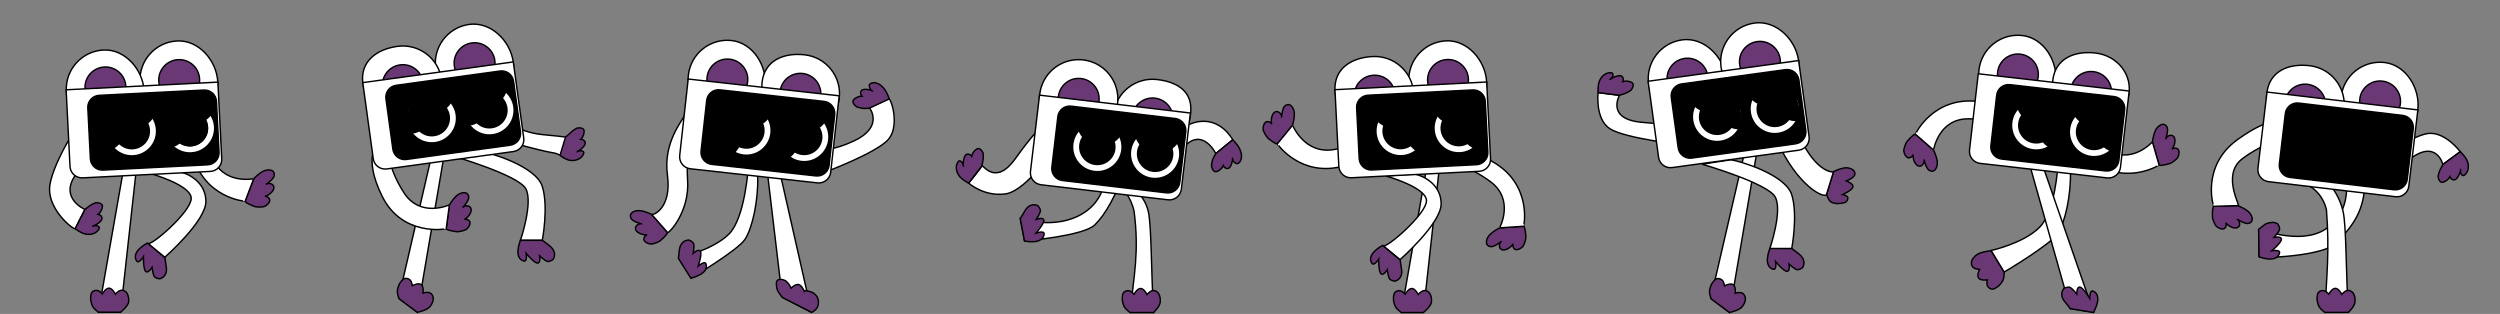 <svg width="5200" height="653" viewBox="0 0 5200 653" fill="none" xmlns="http://www.w3.org/2000/svg">
<rect x="0" y="0" width="5200" height="653" fill="#808080" stroke="none"/>
<path d="M4917.48 400L4882.98 396C4876.88 385.448 4890.16 442.546 4836.48 477C4782.8 511.454 4696.51 474.228 4697.98 477.5C4697.98 477.5 4698.99 528.634 4698.98 533.5C4698.97 538.366 4832.91 533.508 4859.48 505.5C4886.04 477.492 4911.48 449.5 4917.48 400Z" fill="white" stroke="black" stroke-width="3"/>
<path d="M4697.98 477.5L4698.84 534.21C4698.84 534.21 4709.28 538.148 4719.31 538.759C4729.53 539.381 4739.36 536.03 4741.51 526.038C4743.14 518.52 4725.52 521.534 4725.52 521.534C4725.52 521.534 4745.06 504.93 4745.37 497.839C4745.7 490.672 4730.36 493.489 4730.36 493.489C4730.36 493.489 4741 481.562 4741.59 476.538C4742.08 472.291 4737.68 465.827 4737.68 465.827C4737.68 465.827 4732.3 461.485 4724.49 462.77C4717.21 463.97 4712.74 464.626 4707.48 469.5C4703.3 473.366 4697.59 476.942 4697.98 477.5Z" fill="#693875" stroke="black" stroke-width="3"/>
<path d="M4850.48 390L4801.98 387C4804.3 386.439 4830.09 400.308 4838.98 436C4845.64 522.225 4839.57 571.423 4835.62 649.714L4884.62 649.714C4879.37 566.869 4880.51 469.887 4873.62 439.714C4866.72 409.542 4850.48 390 4850.48 390Z" fill="white" stroke="black" stroke-width="3"/>
<path d="M4835.62 649.714L4884.62 649.714C4884.62 649.714 4898.14 637.166 4898.57 627.133C4899.01 616.904 4896.07 606.099 4886.02 604.116C4878.47 602.624 4870.93 612.242 4870.93 612.242C4870.93 612.242 4864.83 599.912 4857.73 599.717C4850.54 599.519 4843.82 611.763 4843.82 611.763C4843.82 611.763 4838.09 605.035 4833.05 604.537C4828.79 604.117 4825.69 604.929 4822.62 607.912C4818.81 611.608 4819.42 623.154 4819.42 623.154C4819.42 623.154 4820.44 632.77 4824.24 638.777C4827.37 643.727 4835.62 649.714 4835.62 649.714Z" fill="#693875" stroke="black" stroke-width="3"/>
<path d="M5006.75 335.306C4932.09 396.943 4902.5 392 4902.5 392L4915 347C4915 347 5011.1 285.021 5047.65 278.08C5084.2 271.139 5117.35 315.503 5117.35 315.503L5081.16 342.127C5081.16 342.127 5067.55 285.115 5006.75 335.306Z" fill="white" stroke="black" stroke-width="3"/>
<path d="M5081.35 342.122L5117.36 315.519C5117.36 315.519 5127.82 324.968 5131.65 334.233C5136.18 345.2 5134.53 357.172 5126.68 363.754C5118.93 370.259 5115.9 353.085 5118.35 352.17C5119.02 353.745 5112.63 372.659 5105.72 374.021C5098.67 375.408 5095.82 367.53 5095.82 367.53C5095.82 367.53 5092.58 374.881 5082.6 378.674C5072.61 382.467 5071.22 366.39 5071.22 366.39C5071.22 366.39 5073.17 356.983 5076.24 351.41C5079.06 346.28 5081.35 342.122 5081.35 342.122Z" fill="#693875" stroke="black" stroke-width="3"/>
<path fill-rule="evenodd" clip-rule="evenodd" d="M4654.08 456.31C4654.08 456.31 4654.69 456.718 4655.74 457.357C4655.06 456.468 4654.43 456.037 4654.08 456.31Z" fill="#693875"/>
<path d="M4654.47 427.662L4604.49 429.187C4600.97 431.4 4601.91 450.915 4601.98 452.703C4602.06 454.491 4606.39 468.609 4611.4 471.979C4615.18 474.529 4620.1 476.931 4624.49 476.204C4630.36 475.231 4631.7 467.148 4629.71 463.116C4632.21 468.069 4646.2 477.597 4654.43 473.176C4661.17 469.554 4658.15 460.536 4655.74 457.359L4655.74 457.357C4654.69 456.718 4654.08 456.31 4654.08 456.31C4654.43 456.037 4655.06 456.468 4655.74 457.357L4655.74 457.359C4659.98 459.961 4671.33 466.382 4677.26 464.636C4690.38 460.771 4683.99 445.787 4675.21 438.919C4667.31 432.73 4654.47 427.662 4654.47 427.662Z" fill="#693875"/>
<path d="M4655.74 457.359L4655.74 457.357M4655.74 457.359C4658.15 460.536 4661.17 469.554 4654.43 473.176C4646.2 477.597 4632.21 468.069 4629.71 463.116C4631.7 467.148 4630.36 475.231 4624.49 476.204C4620.1 476.931 4615.18 474.529 4611.4 471.979C4606.39 468.609 4602.06 454.491 4601.98 452.703C4601.91 450.915 4600.97 431.4 4604.49 429.187L4654.47 427.662C4654.47 427.662 4667.31 432.73 4675.21 438.919C4683.99 445.787 4690.38 460.771 4677.26 464.636C4671.33 466.382 4659.98 459.961 4655.74 457.359ZM4655.74 457.357C4655.06 456.468 4654.43 456.037 4654.08 456.31C4654.08 456.31 4654.69 456.718 4655.74 457.357Z" stroke="black" stroke-width="3"/>
<path d="M4654.06 290.339C4730.38 235.175 4750.18 256.717 4755.39 258.775C4755.39 258.775 4767.58 263.652 4767.71 273.186C4767.85 282.72 4710.09 295.023 4663.9 330.272C4617.71 365.522 4665.99 437.688 4654.44 427.652L4604.47 429.188C4603.98 429.697 4577.55 345.643 4654.06 290.339Z" fill="white" stroke="black" stroke-width="3"/>
<path d="M4869.53 201.268C4864.23 245.898 4896.18 286.373 4940.88 291.672C4985.57 296.97 5023.75 273.324 5029.04 228.694C5034.33 184.064 5004.74 135.351 4960.04 130.052C4915.34 124.754 4874.82 156.638 4869.53 201.268Z" fill="white" stroke="black" stroke-width="3"/>
<path d="M4908.36 205.872C4905.6 229.145 4922.26 250.252 4945.57 253.015C4968.88 255.778 4990.01 239.151 4992.77 215.878C4995.53 192.605 4978.87 171.498 4955.56 168.735C4932.25 165.972 4911.12 182.599 4908.36 205.872Z" fill="#693875" stroke="black" stroke-width="3"/>
<path d="M4715.13 193.109C4709.84 237.739 4740.28 292.971 4784.98 298.269C4829.68 303.568 4870.2 271.683 4875.49 227.053C4880.79 182.423 4848.84 141.948 4804.14 136.65C4759.45 131.351 4720.43 148.479 4715.13 193.109Z" fill="white" stroke="black" stroke-width="3"/>
<path d="M4752.47 212.469C4749.71 235.743 4766.36 256.849 4789.67 259.612C4812.98 262.375 4834.11 245.748 4836.87 222.475C4839.63 199.202 4822.98 178.095 4799.67 175.332C4776.36 172.569 4755.23 189.196 4752.47 212.469Z" fill="#693875" stroke="black" stroke-width="3"/>
<path d="M5029.15 228.664L4715.35 191.463L4696.54 350.108C4694.92 363.798 4704.72 376.214 4718.43 377.839L4982.58 409.153C4996.29 410.779 5008.72 400.998 5010.34 387.308L5029.15 228.664Z" fill="white" stroke="black" stroke-width="3"/>
<path d="M5019.59 267.749C5021.22 254.059 5011.42 241.643 4997.71 240.018L4781.22 214.354C4767.51 212.729 4755.08 222.509 4753.46 236.199L4741 341.301C4739.37 354.991 4749.17 367.407 4762.88 369.033L4979.37 394.696C4993.08 396.322 5005.51 386.541 5007.13 372.851L5019.59 267.749Z" fill="black" stroke="black" stroke-width="3"/>
<rect width="99.999" height="99.847" transform="matrix(-0.993 -0.118 -0.118 0.993 5001.37 268.605)" stroke="black" stroke-width="3"/>
<rect width="99.999" height="99.847" transform="matrix(-0.993 -0.118 -0.118 0.993 4870.28 253.065)" stroke="black" stroke-width="3"/>
<path d="M4168.64 565.74L4141.56 521.5C4141.56 521.5 4120.8 523.569 4112.55 529.3C4104.14 535.142 4097.33 544.027 4101.83 553.222C4105.21 560.139 4117.43 560.315 4117.43 560.315C4117.43 560.315 4111.31 572.635 4115.46 578.408C4119.65 584.244 4133.46 582.184 4133.46 582.184C4133.46 582.184 4131.58 590.819 4134.23 595.132C4136.48 598.779 4139 600.754 4143.24 601.393C4148.48 602.185 4157.3 594.707 4157.3 594.707C4157.3 594.707 4164.34 588.078 4166.82 581.418C4168.86 575.928 4168.64 565.74 4168.64 565.74Z" fill="#693875" stroke="black" stroke-width="3"/>
<path d="M4306.52 354.821L4280.3 344.499C4280.3 344.499 4275.4 439.616 4242.06 472.999C4208.72 506.383 4141.56 520.999 4141.56 520.999L4168.74 565.842C4168.74 565.842 4265.27 508.769 4280.3 485.609C4295.33 462.449 4308.13 405.669 4306.52 354.821Z" fill="white" stroke="black" stroke-width="3"/>
<path d="M4246.69 338.057L4222.55 345.616L4306.14 641.732L4354.56 649.348L4246.69 338.057Z" fill="white" stroke="black" stroke-width="3"/>
<path d="M4306.06 642L4354.56 650C4354.56 650 4360.32 639.27 4362.55 629.479C4364.81 619.496 4363.1 609.249 4353.59 605.504C4346.43 602.686 4346.55 620.562 4346.55 620.562C4346.55 620.562 4333.33 598.589 4326.39 597.127C4319.37 595.65 4319.66 611.235 4319.66 611.235C4319.66 611.235 4309.62 598.802 4304.76 597.412C4300.64 596.237 4293.55 599.533 4293.55 599.533C4293.55 599.533 4288.4 604.143 4288.4 612.05C4288.4 619.429 4291.65 623.992 4296.38 629.392C4300.23 633.795 4306.06 642 4306.06 642Z" fill="#693875" stroke="black" stroke-width="3"/>
<path fill-rule="evenodd" clip-rule="evenodd" d="M4002.02 332.811C4002.02 332.811 4002.2 333.528 4002.52 334.707C4002.63 333.595 4002.47 332.851 4002.02 332.811Z" fill="#693875"/>
<path d="M4021.8 312.083L3984.13 279.197C3980.05 278.423 3967.46 293.364 3966.3 294.727C3965.14 296.09 3958.7 309.382 3960.08 315.257C3961.12 319.702 3963.09 324.806 3966.8 327.261C3971.76 330.541 3978.25 325.533 3979.53 321.223C3978 326.553 3981.77 343.056 3990.81 345.414C3998.21 347.346 4002.13 338.68 4002.52 334.708L4002.52 334.707C4002.2 333.528 4002.02 332.811 4002.02 332.811C4002.47 332.851 4002.63 333.595 4002.52 334.707L4002.52 334.708C4003.87 339.504 4007.81 351.931 4013.35 354.685C4025.6 360.781 4031.1 345.447 4029.35 334.446C4027.76 324.533 4021.8 312.083 4021.8 312.083Z" fill="#693875"/>
<path d="M4002.52 334.708L4002.52 334.707M4002.52 334.708C4002.13 338.68 3998.21 347.346 3990.81 345.414C3981.77 343.056 3978 326.553 3979.53 321.223C3978.25 325.533 3971.76 330.541 3966.8 327.261C3963.09 324.806 3961.12 319.702 3960.08 315.257C3958.7 309.382 3965.14 296.09 3966.3 294.727C3967.46 293.364 3980.05 278.423 3984.13 279.197L4021.8 312.083C4021.8 312.083 4027.76 324.533 4029.35 334.446C4031.1 345.447 4025.6 360.781 4013.35 354.685C4007.81 351.931 4003.87 339.504 4002.52 334.708ZM4002.52 334.707C4002.63 333.595 4002.47 332.851 4002.02 332.811C4002.02 332.811 4002.2 333.528 4002.52 334.707Z" stroke="black" stroke-width="3"/>
<path d="M4114.93 211.158C4208.39 222.651 4208.24 251.909 4210.66 256.964C4210.66 256.964 4203.56 291.853 4198.84 280.779C4194.11 269.704 4158.42 247.815 4094.97 247.12C4031.52 246.424 4021.83 312.758 4021.78 312.053L3984.12 279.186C3983.42 279.227 4021.22 199.636 4114.93 211.158Z" fill="white" stroke="black" stroke-width="3"/>
<path fill-rule="evenodd" clip-rule="evenodd" d="M4504.88 288.419C4504.88 288.419 4505.12 287.722 4505.49 286.554C4504.79 287.429 4504.53 288.144 4504.88 288.419Z" fill="#693875"/>
<path d="M4477.02 295.112L4490.84 343.168C4493.86 346.034 4512.54 340.305 4514.25 339.789C4515.96 339.272 4528.58 331.592 4530.6 325.909C4532.14 321.61 4533.25 316.255 4531.46 312.179C4529.07 306.732 4520.91 307.423 4517.49 310.348C4521.68 306.705 4527.45 290.791 4521.14 283.908C4515.96 278.272 4507.97 283.427 4505.49 286.552L4505.49 286.554C4505.12 287.722 4504.88 288.419 4504.88 288.419C4504.53 288.144 4504.79 287.429 4505.49 286.554L4505.49 286.552C4506.96 281.794 4510.38 269.213 4507.22 263.899C4500.24 252.136 4487.3 262.035 4482.81 272.231C4478.76 281.418 4477.02 295.112 4477.02 295.112Z" fill="#693875"/>
<path d="M4505.49 286.552L4505.49 286.554M4505.49 286.552C4507.97 283.427 4515.96 278.272 4521.14 283.908C4527.45 290.791 4521.68 306.705 4517.49 310.348C4520.91 307.423 4529.07 306.732 4531.46 312.179C4533.25 316.255 4532.14 321.61 4530.6 325.909C4528.57 331.592 4515.96 339.272 4514.25 339.789C4512.54 340.305 4493.86 346.034 4490.84 343.168L4477.02 295.112C4477.02 295.112 4478.76 281.418 4482.81 272.231C4487.3 262.035 4500.24 252.136 4507.22 263.899C4510.38 269.213 4506.96 281.794 4505.49 286.552ZM4505.49 286.554C4504.79 287.429 4504.53 288.144 4504.88 288.419C4504.88 288.419 4505.12 287.722 4505.49 286.554Z" stroke="black" stroke-width="3"/>
<path d="M4344.05 329.423C4271.75 269.091 4287.74 244.586 4288.44 239.026C4288.44 239.026 4313.33 213.56 4311.29 225.428C4309.26 237.295 4327.38 275.038 4380.32 310.026C4433.26 345.015 4477.37 294.531 4477.02 295.146L4490.85 343.183C4491.46 343.532 4416.54 389.909 4344.05 329.423Z" fill="white" stroke="black" stroke-width="3"/>
<path d="M4116.2 145.49C4111.09 190.142 4143.2 230.485 4187.92 235.6C4232.64 240.715 4270.72 216.913 4275.83 172.262C4280.94 127.61 4251.14 79.019 4206.43 73.904C4161.71 68.788 4121.31 100.839 4116.2 145.49Z" fill="white" stroke="black" stroke-width="3"/>
<path d="M4155.06 149.935C4152.39 173.219 4169.14 194.257 4192.46 196.925C4215.78 199.592 4236.84 182.879 4239.51 159.594C4242.17 136.31 4225.43 115.272 4202.11 112.604C4178.79 109.937 4157.72 126.65 4155.06 149.935Z" fill="#693875" stroke="black" stroke-width="3"/>
<path d="M4269.81 167.115C4264.7 211.766 4295.37 266.872 4340.09 271.987C4384.81 277.102 4421.95 246.151 4427.06 201.5C4437.56 155 4403.31 115.406 4358.59 110.29C4313.87 105.175 4274.92 122.463 4269.81 167.115Z" fill="white" stroke="black" stroke-width="3"/>
<path d="M4307.22 186.321C4304.56 209.606 4321.3 230.644 4344.62 233.311C4367.94 235.979 4389.01 219.265 4391.67 195.981C4394.34 172.697 4377.59 151.658 4354.27 148.991C4330.95 146.324 4309.89 163.037 4307.22 186.321Z" fill="#693875" stroke="black" stroke-width="3"/>
<path d="M4428.72 189.351L4114.77 153.438L4096.61 312.158C4095.05 325.855 4104.9 338.23 4118.61 339.799L4382.89 370.03C4396.61 371.599 4409 361.768 4410.56 348.071L4428.72 189.351Z" fill="white" stroke="black" stroke-width="3"/>
<path d="M4419.32 228.475C4420.89 214.778 4411.04 202.403 4397.32 200.834L4180.74 176.058C4167.02 174.489 4154.63 184.321 4153.06 198.017L4141.03 303.17C4139.46 316.866 4149.31 329.242 4163.03 330.811L4379.62 355.586C4393.34 357.155 4405.73 347.324 4407.29 333.627L4419.32 228.475Z" fill="black" stroke="black" stroke-width="3"/>
<rect width="99.999" height="99.847" transform="matrix(-0.994 -0.114 -0.114 0.994 4401.1 229.406)" stroke="black" stroke-width="3"/>
<path d="M4306.01 268.778C4302.88 296.171 4322.58 320.922 4350.01 324.06C4377.45 327.198 4402.23 307.536 4405.36 280.142C4408.5 252.749 4388.8 227.998 4361.36 224.86C4333.93 221.722 4309.14 241.384 4306.01 268.778Z" fill="white"/>
<path d="M4317.93 270.141C4315.55 290.96 4330.52 309.771 4351.37 312.156C4372.22 314.541 4391.06 299.598 4393.44 278.779C4395.82 257.96 4380.85 239.149 4360 236.764C4339.15 234.379 4320.31 249.323 4317.93 270.141Z" fill="black"/>
<path d="M4401.53 317.662C4395.02 316.807 4388.74 314.677 4383.06 311.396C4377.37 308.114 4372.38 303.744 4368.39 298.536C4364.39 293.327 4361.45 287.382 4359.75 281.04C4358.05 274.698 4357.62 268.084 4358.47 261.573C4359.33 255.063 4361.46 248.786 4364.74 243.098C4368.02 237.411 4372.39 232.426 4377.6 228.428C4382.81 224.43 4388.75 221.496 4395.09 219.795C4401.44 218.095 4408.05 217.66 4414.56 218.515L4408.05 268.089L4401.53 317.662Z" fill="black"/>
<path d="M4405.56 224.78C4404.13 231.189 4401.45 237.253 4397.68 242.626C4393.91 247.999 4389.11 252.577 4383.57 256.097C4378.03 259.617 4371.84 262.011 4365.38 263.143C4358.91 264.274 4352.28 264.12 4345.87 262.69C4339.46 261.26 4333.4 258.581 4328.03 254.807C4322.65 251.034 4318.07 246.239 4314.55 240.696C4311.03 235.153 4308.64 228.971 4307.51 222.504C4306.38 216.036 4306.53 209.408 4307.96 203L4356.76 213.89L4405.56 224.78Z" fill="black"/>
<rect width="99.999" height="99.847" transform="matrix(-0.994 -0.114 -0.114 0.994 4269.96 214.404)" stroke="black" stroke-width="3"/>
<path d="M4185.79 255.025C4182.66 282.419 4202.36 307.169 4229.79 310.308C4257.23 313.446 4282.01 293.783 4285.14 266.39C4288.28 238.997 4268.58 214.246 4241.14 211.108C4213.71 207.97 4188.93 227.632 4185.79 255.025Z" fill="white"/>
<path d="M4197.72 256.389C4195.33 277.208 4210.31 296.018 4231.16 298.404C4252.01 300.789 4270.84 285.845 4273.22 265.026C4275.6 244.207 4260.63 225.397 4239.78 223.012C4218.93 220.627 4200.1 235.57 4197.72 256.389Z" fill="black"/>
<path d="M4291.56 218.781C4290.13 225.189 4287.45 231.253 4283.68 236.626C4279.9 242 4275.11 246.577 4269.57 250.097C4264.02 253.618 4257.84 256.012 4251.37 257.143C4244.91 258.274 4238.28 258.12 4231.87 256.69C4225.46 255.26 4219.4 252.581 4214.02 248.808C4208.65 245.034 4204.07 240.239 4200.55 234.696C4197.03 229.154 4194.64 222.972 4193.51 216.504C4192.38 210.036 4192.53 203.408 4193.96 197L4242.76 207.89L4291.56 218.781Z" fill="black"/>
<path d="M4289.56 313.91C4283 314.188 4276.45 313.172 4270.28 310.919C4264.11 308.666 4258.45 305.22 4253.62 300.778C4248.78 296.336 4244.87 290.985 4242.1 285.031C4239.33 279.077 4237.76 272.635 4237.49 266.075C4237.21 259.515 4238.22 252.964 4240.48 246.797C4242.73 240.63 4246.18 234.966 4250.62 230.131C4255.06 225.295 4260.41 221.382 4266.36 218.614C4272.32 215.846 4278.76 214.278 4285.32 214L4287.44 263.955L4289.56 313.91Z" fill="black"/>
<path d="M3652.72 325.245L3627.92 320.238L3558.53 620L3597.3 650L3652.72 325.245Z" fill="white" stroke="black" stroke-width="3"/>
<path d="M3559.17 621.667L3597.3 650C3597.3 650 3618.27 645.648 3624.16 637.514C3630.16 629.22 3633.65 618.58 3626.37 611.391C3620.88 605.983 3609.29 609.856 3609.29 609.856C3609.29 609.856 3611 596.206 3605.18 592.128C3599.29 588.006 3586.93 594.518 3586.93 594.518C3586.93 594.518 3585.86 585.745 3581.93 582.553C3578.6 579.853 3575.57 578.823 3571.36 579.62C3566.15 580.607 3560.3 590.58 3560.3 590.58C3560.3 590.58 3555.84 599.164 3555.71 606.27C3555.59 612.127 3559.17 621.667 3559.17 621.667Z" fill="#693875" stroke="black" stroke-width="3"/>
<path d="M3599.89 332.35L3540.46 341.532C3540.46 341.532 3676.25 380.946 3692.3 409.5C3708.35 438.054 3681.3 517 3681.3 517L3726.8 517C3726.8 517 3740.05 447.255 3726.8 405C3713.54 362.745 3617.32 334.384 3599.89 332.35Z" fill="white" stroke="black" stroke-width="3"/>
<path d="M3726.8 517L3681.3 517C3681.3 517 3676.97 527.648 3676.19 537.659C3675.4 547.865 3678.59 557.754 3688.54 560.076C3696.03 561.823 3693.31 544.155 3693.31 544.155C3693.31 544.155 3709.59 563.971 3716.67 564.407C3723.83 564.848 3721.27 549.471 3721.27 549.471C3721.27 549.471 3733.02 560.31 3738.03 560.978C3742.27 561.543 3748.81 557.251 3748.81 557.251C3748.81 557.251 3753.24 551.939 3752.09 544.117C3751.01 536.817 3747.13 532.775 3741.67 528.12C3737.22 524.323 3726.8 517 3726.8 517Z" fill="#693875" stroke="black" stroke-width="3"/>
<path d="M3799.26 404.628L3813.78 356.926C3813.78 356.926 3825.75 351.001 3835.66 349.339C3845.34 347.714 3859.11 352.007 3858.19 362.204C3857.5 369.875 3840.49 376.318 3840.49 376.318C3840.49 376.318 3855.82 382.08 3854.01 388.954C3852.18 395.902 3832.66 404.778 3832.66 404.778C3832.66 404.778 3844.54 407.209 3843.6 412.187C3842.8 416.395 3842.12 418.527 3838.4 420.637C3833.78 423.251 3822.11 423.486 3822.11 423.486C3822.11 423.486 3810.73 423.345 3806.04 418.011C3802.17 413.614 3799.26 404.628 3799.26 404.628Z" fill="#693875" stroke="black" stroke-width="3"/>
<path d="M3698.01 296.132C3658.38 207.795 3636.46 186.014 3636.46 186.014L3684.2 200.597C3677.08 203.412 3714.49 234.155 3750.95 300.429C3787.41 366.703 3818.52 356.476 3813.38 358.065L3799.07 404.56C3792.67 413.788 3737.32 383.747 3698.01 296.132Z" fill="white" stroke="black" stroke-width="3"/>
<path d="M3417.71 254.612C3514.27 261.531 3542.68 277.069 3542.68 277.069L3498.57 301.057C3498.57 301.057 3379.86 288.004 3348.62 267.802C3317.38 247.601 3324.01 192.619 3324.01 192.619L3368.56 198.324C3368.56 198.324 3339.07 248.978 3417.71 254.612Z" fill="white" stroke="black" stroke-width="3"/>
<path d="M3368.43 198.196L3324.01 192.596C3324.01 192.596 3322.96 178.542 3326.58 169.195C3330.87 158.132 3340.33 150.608 3350.55 151.256C3360.65 151.897 3350.99 166.42 3348.58 165.389C3349.18 163.787 3366.86 154.509 3372.81 158.298C3378.87 162.159 3375.49 169.822 3375.49 169.822C3375.49 169.822 3382.9 166.738 3392.75 170.886C3402.6 175.034 3392.51 187.627 3392.51 187.627C3392.51 187.627 3384.6 193.087 3378.53 195.003C3372.95 196.766 3368.43 198.196 3368.43 198.196Z" fill="#693875" stroke="black" stroke-width="3"/>
<path d="M3429.09 174.63C3435.21 219.154 3476.32 250.279 3520.91 244.149C3565.5 238.02 3596.49 205.522 3590.37 160.997C3584.25 116.473 3543.34 76.783 3498.75 82.913C3454.16 89.043 3422.97 130.106 3429.09 174.63Z" fill="white" stroke="black" stroke-width="3"/>
<path d="M3467.84 169.304C3471.03 192.522 3492.46 208.753 3515.72 205.557C3538.97 202.36 3555.23 180.947 3552.04 157.729C3548.85 134.51 3527.42 118.28 3504.16 121.476C3480.91 124.673 3464.65 146.086 3467.84 169.304Z" fill="#693875" stroke="black" stroke-width="3"/>
<path d="M3579.77 139.645C3585.89 184.169 3626.99 215.294 3671.59 209.164C3716.18 203.034 3747.16 170.536 3741.04 126.012C3734.93 81.488 3694.02 41.798 3649.43 47.928C3604.84 54.058 3573.65 95.121 3579.77 139.645Z" fill="white" stroke="black" stroke-width="3"/>
<path d="M3618.51 134.319C3621.7 157.537 3643.14 173.768 3666.39 170.571C3689.65 167.375 3705.91 145.962 3702.72 122.744C3699.53 99.525 3678.09 83.295 3654.84 86.491C3631.58 89.688 3615.32 111.101 3618.51 134.319Z" fill="#693875" stroke="black" stroke-width="3"/>
<path d="M3741.15 125.954L3428.09 168.986L3449.84 327.255C3451.72 340.912 3464.33 350.46 3478.01 348.58L3741.53 312.356C3755.21 310.476 3764.78 297.88 3762.9 284.222L3741.15 125.954Z" fill="white" stroke="black" stroke-width="3"/>
<path d="M3741.74 166.187C3739.86 152.529 3727.25 142.982 3713.57 144.862L3497.61 174.549C3483.93 176.429 3474.36 189.025 3476.24 202.683L3490.65 307.536C3492.53 321.193 3505.14 330.741 3518.81 328.861L3734.78 299.174C3748.46 297.293 3758.03 284.697 3756.15 271.04L3741.74 166.187Z" fill="black" stroke="black" stroke-width="3"/>
<rect width="99.999" height="99.847" transform="matrix(-0.991 0.136 0.136 0.991 3724.32 171.606)" stroke="black" stroke-width="3"/>
<path d="M3641.95 233.321C3645.71 260.636 3670.93 279.731 3698.28 275.971C3725.64 272.21 3744.77 247.019 3741.02 219.703C3737.27 192.388 3712.05 173.293 3684.69 177.054C3657.33 180.814 3638.2 206.006 3641.95 233.321Z" fill="white"/>
<path d="M3653.84 231.687C3656.69 252.446 3675.86 266.959 3696.65 264.101C3717.44 261.243 3731.98 242.097 3729.13 221.337C3726.28 200.578 3707.11 186.066 3686.32 188.924C3665.53 191.781 3650.99 210.927 3653.84 231.687Z" fill="black"/>
<path d="M3750.06 250.339C3743.74 252.1 3737.13 252.599 3730.61 251.805C3724.09 251.012 3717.79 248.943 3712.07 245.716C3706.36 242.488 3701.33 238.166 3697.28 232.997C3693.23 227.827 3690.24 221.91 3688.48 215.585C3686.72 209.259 3686.22 202.649 3687.01 196.131C3687.81 189.613 3689.88 183.315 3693.1 177.597C3696.33 171.878 3700.65 166.852 3705.82 162.804C3710.99 158.756 3716.91 155.766 3723.24 154.004L3736.65 202.172L3750.06 250.339Z" fill="black"/>
<path d="M3726.72 163C3727.72 169.49 3727.42 176.113 3725.86 182.49C3724.3 188.867 3721.49 194.873 3717.6 200.166C3713.72 205.459 3708.83 209.935 3703.21 213.338C3697.6 216.741 3691.37 219.005 3684.88 220C3678.39 220.995 3671.76 220.702 3665.39 219.137C3659.01 217.573 3653 214.768 3647.71 210.882C3642.42 206.996 3637.94 202.106 3634.54 196.491C3631.14 190.875 3628.87 184.645 3627.88 178.154L3677.3 170.577L3726.72 163Z" fill="black"/>
<rect width="99.999" height="99.847" transform="matrix(-0.991 0.136 0.136 0.991 3593.54 189.581)" stroke="black" stroke-width="3"/>
<path d="M3522.08 249.798C3525.83 277.113 3551.05 296.208 3578.41 292.448C3605.77 288.687 3624.9 263.495 3621.15 236.18C3617.39 208.865 3592.17 189.77 3564.82 193.53C3537.46 197.291 3518.32 222.483 3522.08 249.798Z" fill="white"/>
<path d="M3533.97 248.164C3536.82 268.924 3555.99 283.436 3576.78 280.578C3597.57 277.72 3612.11 258.574 3609.26 237.814C3606.41 217.055 3587.24 202.543 3566.45 205.401C3545.66 208.259 3531.11 227.404 3533.97 248.164Z" fill="black"/>
<path d="M3627.3 268.429C3620.84 269.588 3614.21 269.463 3607.79 268.061C3601.38 266.659 3595.3 264.007 3589.91 260.257C3584.52 256.506 3579.93 251.731 3576.38 246.204C3572.84 240.677 3570.42 234.505 3569.26 228.042C3568.1 221.579 3568.22 214.951 3569.62 208.537C3571.03 202.122 3573.68 196.047 3577.43 190.657C3581.18 185.267 3585.95 180.669 3591.48 177.125C3597.01 173.58 3603.18 171.159 3609.64 170L3618.47 219.215L3627.3 268.429Z" fill="black"/>
<path d="M3608.38 181C3608.9 187.546 3608.12 194.129 3606.09 200.374C3604.06 206.618 3600.82 212.402 3596.55 217.394C3592.29 222.387 3587.08 226.49 3581.23 229.471C3575.38 232.451 3569 234.25 3562.45 234.764C3555.91 235.279 3549.32 234.499 3543.08 232.47C3536.84 230.44 3531.05 227.2 3526.06 222.935C3521.07 218.671 3516.96 213.464 3513.98 207.614C3511 201.763 3509.2 195.382 3508.69 188.836L3558.54 184.918L3608.38 181Z" fill="black"/>
<path d="M2993.3 354.118L2967.78 346.947L2914.58 650L2960.58 650L2993.3 354.118Z" fill="white" stroke="black" stroke-width="3"/>
<path d="M2914.58 650H2960.58C2960.58 650 2977.11 637.451 2977.54 627.418C2977.98 617.19 2975.04 606.384 2964.99 604.402C2957.44 602.91 2949.9 612.527 2949.9 612.527C2949.9 612.527 2943.8 600.198 2936.69 600.002C2929.51 599.805 2922.79 612.049 2922.79 612.049C2922.79 612.049 2917.06 605.32 2912.02 604.823C2907.75 604.402 2904.66 605.215 2901.58 608.198C2897.78 611.893 2898.39 623.44 2898.39 623.44C2898.39 623.44 2899.41 633.056 2903.21 639.062C2906.34 644.013 2914.58 650 2914.58 650Z" fill="#693875" stroke="black" stroke-width="3"/>
<path d="M2942.58 361.969L2882.58 366C2882.58 366 2967.08 389.5 2967.08 417.5C2967.08 445.5 2881.61 519.048 2876.58 511L2912.08 540C2912.08 540 2997.58 465 2997.58 424C2997.58 383 2959.77 365.495 2942.58 361.969Z" fill="white" stroke="black" stroke-width="3"/>
<path d="M2912.35 540.876L2875.86 510.41C2875.86 510.41 2865.99 515.639 2858.9 522.75C2851.68 529.999 2847.68 539.589 2853.75 547.817C2858.31 554.007 2867.71 538.802 2867.71 538.802C2867.71 538.802 2867.23 564.441 2872.33 569.37C2877.5 574.354 2885.53 560.994 2885.53 560.994C2885.53 560.994 2887.43 576.865 2890.81 580.627C2893.67 583.808 2901.43 584.785 2901.43 584.785C2901.43 584.785 2908.25 583.621 2912.44 576.921C2916.36 570.669 2916.04 565.076 2914.91 557.992C2913.98 552.215 2912.35 540.876 2912.35 540.876Z" fill="#693875" stroke="black" stroke-width="3"/>
<path fill-rule="evenodd" clip-rule="evenodd" d="M2665.66 243.304C2665.66 243.304 2665.71 242.568 2665.84 241.352C2666.13 242.43 2666.09 243.191 2665.66 243.304Z" fill="#693875"/>
<path d="M2688.61 260.456L2656.93 299.147C2653.03 300.59 2638.13 287.95 2636.76 286.799C2635.39 285.647 2626.84 273.61 2627.22 267.588C2627.5 263.032 2628.6 257.672 2631.85 254.634C2636.2 250.575 2643.43 254.434 2645.41 258.471C2643.01 253.471 2643.98 236.569 2652.5 232.741C2659.48 229.606 2664.79 237.499 2665.84 241.35L2665.84 241.352C2665.71 242.568 2665.66 243.304 2665.66 243.304C2666.09 243.191 2666.13 242.43 2665.84 241.352L2665.84 241.35C2666.36 236.398 2668.19 223.488 2673.19 219.852C2684.25 211.805 2692.23 226.009 2692.33 237.15C2692.42 247.188 2688.61 260.456 2688.61 260.456Z" fill="#693875"/>
<path d="M2665.84 241.35L2665.84 241.352M2665.84 241.35C2664.79 237.499 2659.48 229.606 2652.5 232.741C2643.98 236.569 2643.01 253.471 2645.41 258.471C2643.43 254.434 2636.2 250.575 2631.85 254.634C2628.6 257.672 2627.5 263.032 2627.22 267.588C2626.84 273.61 2635.39 285.647 2636.76 286.799C2638.13 287.95 2653.03 300.59 2656.93 299.147L2688.61 260.456C2688.61 260.456 2692.42 247.188 2692.33 237.15C2692.23 226.009 2684.25 211.805 2673.19 219.852C2668.19 223.488 2666.36 236.398 2665.84 241.35ZM2665.84 241.352C2666.13 242.43 2666.09 243.191 2665.66 243.304C2665.66 243.304 2665.71 242.568 2665.84 241.352Z" stroke="black" stroke-width="3"/>
<path d="M2797.22 344.491C2887.47 317.618 2882.46 288.791 2884.01 283.404C2884.01 283.404 2875.02 248.782 2872.2 260.488C2869.38 272.194 2837.83 299.712 2775.37 310.949C2712.92 322.185 2688.52 259.785 2688.59 260.487L2656.92 299.159C2656.22 299.237 2706.73 371.433 2797.22 344.491Z" fill="white" stroke="black" stroke-width="3"/>
<path fill-rule="evenodd" clip-rule="evenodd" d="M3122.38 502.459C3122.38 502.459 3121.81 502.925 3120.83 503.663C3121.42 502.712 3122 502.221 3122.38 502.459Z" fill="#693875"/>
<path d="M3119.19 473.986L3169.08 470.623C3172.8 472.481 3173.77 491.994 3173.87 493.781C3173.97 495.568 3171.04 510.042 3166.39 513.884C3162.87 516.791 3158.21 519.662 3153.77 519.367C3147.84 518.973 3145.71 511.06 3147.29 506.853C3145.29 512.026 3132.29 522.875 3123.67 519.279C3116.61 516.333 3118.74 507.063 3120.83 503.665L3120.83 503.663C3121.81 502.925 3122.38 502.459 3122.38 502.459C3122 502.221 3121.42 502.712 3120.83 503.663L3120.83 503.665C3116.86 506.669 3106.19 514.168 3100.12 513.009C3086.68 510.445 3091.59 494.908 3099.65 487.215C3106.91 480.284 3119.19 473.986 3119.19 473.986Z" fill="#693875"/>
<path d="M3120.83 503.665L3120.83 503.663M3120.83 503.665C3118.74 507.063 3116.61 516.333 3123.67 519.279C3132.29 522.875 3145.29 512.026 3147.29 506.853C3145.71 511.06 3147.84 518.973 3153.77 519.367C3158.21 519.662 3162.87 516.791 3166.39 513.884C3171.04 510.042 3173.97 495.568 3173.87 493.781C3173.77 491.994 3172.8 472.481 3169.08 470.623L3119.19 473.986C3119.19 473.986 3106.91 480.284 3099.65 487.215C3091.59 494.908 3086.68 510.445 3100.12 513.009C3106.19 514.168 3116.86 506.669 3120.83 503.665ZM3120.83 503.663C3121.42 502.712 3122 502.221 3122.38 502.459C3122.38 502.459 3121.81 502.925 3120.83 503.663Z" stroke="black" stroke-width="3"/>
<path d="M3106.19 337.279C3024.85 289.834 3007.25 313.207 3002.26 315.764C3002.26 315.764 2986.79 347.831 2997.25 341.879C3007.72 335.926 3049.37 340.116 3100.3 377.983C3151.22 415.851 3118.76 474.509 3119.22 473.973L3169.1 470.621C3169.63 471.081 3187.74 384.845 3106.19 337.279Z" fill="white" stroke="black" stroke-width="3"/>
<path d="M2930.35 170.333C2932.62 215.219 2970.89 249.767 3015.85 247.499C3060.8 245.231 3094.47 215.521 3092.21 170.635C3089.94 125.75 3052.6 82.685 3007.65 84.954C2962.7 87.222 2928.09 125.447 2930.35 170.333Z" fill="white" stroke="black" stroke-width="3"/>
<path d="M2969.41 168.362C2970.59 191.769 2990.55 209.785 3013.99 208.602C3037.44 207.419 3055.48 187.486 3054.3 164.079C3053.12 140.673 3033.16 122.657 3009.72 123.839C2986.28 125.022 2968.23 144.956 2969.41 168.362Z" fill="#693875" stroke="black" stroke-width="3"/>
<path d="M2776.78 188.167C2779.04 233.052 2818.31 282.4 2863.26 280.132C2908.21 277.864 2942.82 239.639 2940.56 194.753C2938.3 149.867 2900.02 115.319 2855.07 117.587C2810.11 119.855 2774.52 143.281 2776.78 188.167Z" fill="white" stroke="black" stroke-width="3"/>
<path d="M2816.83 200.996C2818.01 224.402 2837.97 242.418 2861.41 241.236C2884.85 240.053 2902.9 220.119 2901.72 196.713C2900.54 173.306 2880.58 155.29 2857.13 156.473C2833.69 157.655 2815.65 177.589 2816.83 200.996Z" fill="#693875" stroke="black" stroke-width="3"/>
<path d="M3092.31 170.586L2776.72 186.507L2784.76 346.061C2785.46 359.829 2797.2 370.427 2810.99 369.731L3076.65 356.329C3090.44 355.634 3101.05 343.908 3100.36 330.14L3092.31 170.586Z" fill="white" stroke="black" stroke-width="3"/>
<path d="M3089.44 210.721C3088.75 196.953 3077 186.355 3063.21 187.051L2845.49 198.034C2831.7 198.73 2821.09 210.455 2821.78 224.224L2827.11 329.928C2827.81 343.697 2839.55 354.294 2853.34 353.599L3071.06 342.615C3084.85 341.919 3095.46 330.194 3094.77 316.425L3089.44 210.721Z" fill="black" stroke="black" stroke-width="3"/>
<rect width="99.999" height="99.847" transform="matrix(-0.999 0.05 0.05 0.999 3071.61 214.62)" stroke="black" stroke-width="3"/>
<path d="M2984.24 269.015C2985.63 296.552 3009.11 317.747 3036.69 316.356C3064.27 314.965 3085.5 291.514 3084.11 263.977C3082.73 236.44 3059.24 215.244 3031.66 216.636C3004.09 218.027 2982.85 241.478 2984.24 269.015Z" fill="white"/>
<path d="M2996.23 268.41C2997.28 289.339 3015.13 305.447 3036.09 304.39C3057.05 303.332 3073.19 285.509 3072.13 264.581C3071.07 243.653 3053.23 227.545 3032.27 228.602C3011.31 229.659 2995.17 247.482 2996.23 268.41Z" fill="black"/>
<path d="M3087.59 313.996C3081.02 314.055 3074.51 312.82 3068.42 310.362C3062.33 307.904 3056.78 304.27 3052.1 299.669C3047.42 295.068 3043.68 289.59 3041.12 283.546C3038.55 277.503 3037.2 271.013 3037.14 264.447C3037.08 257.881 3038.31 251.368 3040.77 245.28C3043.23 239.191 3046.86 233.646 3051.46 228.962C3056.07 224.277 3061.54 220.545 3067.59 217.978C3073.63 215.41 3080.12 214.059 3086.69 214L3087.14 263.998L3087.59 313.996Z" fill="black"/>
<path d="M3077.67 206C3078.18 212.546 3077.4 219.129 3075.37 225.373C3073.34 231.618 3070.1 237.402 3065.84 242.394C3061.57 247.387 3056.37 251.49 3050.51 254.471C3044.66 257.451 3038.28 259.25 3031.74 259.764C3025.19 260.279 3018.61 259.499 3012.36 257.469C3006.12 255.44 3000.34 252.2 2995.34 247.935C2990.35 243.67 2986.25 238.464 2983.27 232.613C2980.29 226.763 2978.49 220.382 2977.97 213.836L3027.82 209.918L3077.67 206Z" fill="black"/>
<rect width="99.999" height="99.847" transform="matrix(-0.999 0.05 0.05 0.999 2939.78 221.27)" stroke="black" stroke-width="3"/>
<path d="M2863.4 275.11C2864.78 302.647 2888.27 323.843 2915.85 322.451C2943.43 321.06 2964.66 297.609 2963.27 270.072C2961.88 242.535 2938.4 221.34 2910.82 222.731C2883.24 224.122 2862.01 247.573 2863.4 275.11Z" fill="white"/>
<path d="M2875.38 274.506C2876.44 295.434 2894.28 311.542 2915.24 310.485C2936.2 309.428 2952.34 291.605 2951.28 270.677C2950.23 249.749 2932.38 233.64 2911.42 234.698C2890.46 235.755 2874.33 253.578 2875.38 274.506Z" fill="black"/>
<path d="M2970.1 322.63C2963.54 322.237 2957.13 320.556 2951.23 317.685C2945.32 314.813 2940.04 310.807 2935.68 305.894C2931.33 300.981 2927.98 295.259 2925.84 289.053C2923.69 282.847 2922.79 276.279 2923.18 269.725C2923.58 263.171 2925.26 256.758 2928.13 250.853C2931 244.948 2935.01 239.667 2939.92 235.31C2944.83 230.954 2950.55 227.608 2956.76 225.463C2962.97 223.318 2969.53 222.416 2976.09 222.81L2973.09 272.72L2970.1 322.63Z" fill="black"/>
<path d="M2949.66 213C2950.18 219.546 2949.4 226.129 2947.37 232.373C2945.34 238.618 2942.1 244.402 2937.84 249.394C2933.57 254.387 2928.36 258.49 2922.51 261.471C2916.66 264.451 2910.28 266.25 2903.74 266.764C2897.19 267.279 2890.61 266.499 2884.36 264.469C2878.12 262.44 2872.34 259.2 2867.34 254.935C2862.35 250.67 2858.25 245.464 2855.27 239.613C2852.29 233.763 2850.49 227.382 2849.97 220.836L2899.82 216.918L2949.66 213Z" fill="black"/>
<path d="M2453.4 316.794C2397.38 395.76 2358.01 400.602 2358.01 400.602L2366.68 351.106C2366.75 343.029 2433.72 267.681 2486.07 254.487C2538.42 241.292 2564.03 290.712 2564.03 290.712L2528.93 319.498C2528.93 319.498 2497.38 254.799 2453.4 316.794Z" fill="white" stroke="black" stroke-width="3"/>
<path d="M2528.93 319.499L2564.03 290.712C2564.03 290.712 2573.76 299.977 2578.16 309.006C2583.36 319.693 2584.51 331.532 2577.09 338.583C2569.75 345.551 2561.4 330.169 2563.8 329.106C2564.56 330.64 2561.55 348.555 2554.73 350.333C2547.77 352.144 2544.45 344.443 2544.45 344.443C2544.45 344.443 2541.67 351.984 2531.93 356.377C2522.19 360.77 2519.81 344.786 2519.81 344.786C2519.81 344.786 2520.63 335.141 2523.35 329.387C2525.85 324.09 2528.93 319.499 2528.93 319.499Z" fill="#693875" stroke="black" stroke-width="3"/>
<path d="M2338.42 358.192L2298.71 349.676C2297.19 340.943 2311.65 406.186 2253.84 443.038C2196.02 479.891 2122.17 454.641 2122.17 454.641L2131.12 501.212C2131.12 501.212 2253.5 490.991 2277.18 467.811C2300.85 444.632 2320.69 405.799 2338.42 358.192Z" fill="white" stroke="black" stroke-width="3"/>
<path d="M2122.17 454.641L2130.93 501.366C2130.93 501.366 2141.87 503.612 2151.86 502.64C2162.05 501.649 2171.23 496.794 2171.79 486.587C2172.21 478.908 2155.28 484.654 2155.28 484.654C2155.28 484.654 2171.97 465.185 2171.17 458.133C2170.36 451.004 2155.66 456.196 2155.66 456.196C2155.66 456.196 2164.3 442.744 2164.09 437.691C2163.91 433.419 2158.54 427.727 2158.54 427.727C2158.54 427.727 2152.54 424.285 2145.04 426.781C2138.04 429.11 2134.73 433.631 2131.09 439.815C2128.13 444.858 2122.17 454.641 2122.17 454.641Z" fill="#693875" stroke="black" stroke-width="3"/>
<path d="M2358.99 392L2332.99 392C2332.99 392 2351.92 406.439 2358.99 440C2369.64 524.998 2358.88 570.344 2350.49 650L2399.49 650C2394.25 567.155 2395.39 470.172 2388.49 440C2381.6 409.828 2358.99 392 2358.99 392Z" fill="white" stroke="black" stroke-width="3"/>
<path d="M2350.49 650L2399.49 650C2399.49 650 2413.02 637.451 2413.45 627.418C2413.89 617.19 2410.95 606.384 2400.9 604.402C2393.35 602.91 2385.81 612.527 2385.81 612.527C2385.81 612.527 2379.71 600.198 2372.61 600.002C2365.42 599.805 2358.7 612.049 2358.7 612.049C2358.7 612.049 2352.97 605.32 2347.93 604.823C2343.67 604.402 2340.57 605.215 2337.49 608.198C2333.69 611.893 2334.3 623.44 2334.3 623.44C2334.3 623.44 2335.32 633.056 2339.12 639.062C2342.25 644.013 2350.49 650 2350.49 650Z" fill="#693875" stroke="black" stroke-width="3"/>
<path d="M2112.59 329.094C2168.6 250.12 2198.2 234.909 2198.2 234.909L2196.59 285.097C2207.38 294.319 2137.1 396.837 2091.79 403.245C2046.48 409.653 2014.76 380.86 2014.76 380.86C2014.76 380.86 2040.28 350.21 2042.22 345.302C2044.16 340.395 2069.81 389.423 2112.59 329.094Z" fill="white" stroke="black" stroke-width="3"/>
<path d="M2042.04 345.359L2014.74 380.85C2014.74 380.85 2002.09 374.645 1995.86 366.792C1988.48 357.497 1986.78 345.532 1992.5 337.045C1998.16 328.658 2005.81 344.332 2003.7 345.888C2002.62 344.559 2003.56 324.616 2009.83 321.402C2016.23 318.128 2021.13 324.918 2021.13 324.918C2021.13 324.918 2022.22 316.959 2030.78 310.562C2039.33 304.165 2045.1 319.239 2045.1 319.239C2045.1 319.239 2045.81 328.821 2044.39 335.022C2043.09 340.731 2042.04 345.359 2042.04 345.359Z" fill="#693875" stroke="black" stroke-width="3"/>
<path d="M2316.34 236.654C2311.04 281.284 2342.99 321.759 2387.69 327.058C2432.38 332.356 2471.13 281.284 2476.43 236.654C2481.72 192.024 2451.55 170.737 2406.85 165.438C2362.15 160.14 2321.63 192.024 2316.34 236.654Z" fill="white" stroke="black" stroke-width="3"/>
<path d="M2355.17 241.258C2352.41 264.531 2369.07 285.638 2392.38 288.401C2415.69 291.164 2436.82 274.537 2439.58 251.264C2442.34 227.99 2425.68 206.884 2402.37 204.121C2379.06 201.358 2357.93 217.984 2355.17 241.258Z" fill="#693875" stroke="black" stroke-width="3"/>
<circle cx="81.5" cy="81.5" r="81.5" transform="matrix(-1 -6.25423e-09 -2.10541e-08 1 2325.08 124.056)" fill="white" stroke="black" stroke-width="3"/>
<circle cx="42.5" cy="42.5" r="42.5" transform="matrix(-1 -6.25423e-09 -2.10541e-08 1 2286.19 163.056)" fill="#693875" stroke="black" stroke-width="3"/>
<path d="M2476 235.109L2162.2 197.908L2143.38 356.553C2141.76 370.243 2151.56 382.659 2165.27 384.284L2429.42 415.598C2443.13 417.224 2455.56 407.443 2457.19 393.753L2476 235.109Z" fill="white" stroke="black" stroke-width="3"/>
<path d="M2466.44 274.194C2468.06 260.504 2458.26 248.088 2444.55 246.463L2228.07 220.799C2214.36 219.174 2201.93 228.954 2200.3 242.645L2187.84 347.747C2186.22 361.437 2196.02 373.853 2209.73 375.478L2426.21 401.141C2439.92 402.767 2452.35 392.986 2453.97 379.296L2466.44 274.194Z" fill="black" stroke="black" stroke-width="3"/>
<rect width="99.999" height="99.847" transform="matrix(-0.993 -0.118 -0.118 0.993 2448.21 275.051)" stroke="black" stroke-width="3"/>
<path d="M2352.96 314.032C2349.71 341.412 2369.31 366.243 2396.73 369.494C2424.15 372.745 2449.02 353.184 2452.26 325.804C2455.51 298.424 2435.91 273.592 2408.49 270.342C2381.07 267.091 2356.2 286.652 2352.96 314.032Z" fill="white"/>
<path d="M2364.87 315.444C2362.41 336.253 2377.3 355.125 2398.14 357.596C2418.98 360.066 2437.88 345.2 2440.35 324.391C2442.81 303.582 2427.92 284.711 2407.08 282.24C2386.24 279.769 2367.34 294.635 2364.87 315.444Z" fill="black"/>
<path d="M2458.49 275.09C2457.7 281.608 2455.63 287.906 2452.4 293.624C2449.18 299.342 2444.85 304.368 2439.68 308.416C2434.51 312.463 2428.6 315.453 2422.27 317.214C2415.94 318.975 2409.33 319.472 2402.82 318.678C2396.3 317.885 2390 315.815 2384.28 312.587C2378.56 309.359 2373.54 305.037 2369.49 299.867C2365.44 294.696 2362.45 288.78 2360.69 282.454C2358.93 276.128 2358.43 269.518 2359.23 263L2408.86 269.045L2458.49 275.09Z" fill="black"/>
<rect width="99.999" height="99.847" transform="matrix(-0.993 -0.118 -0.118 0.993 2317.13 259.51)" stroke="black" stroke-width="3"/>
<path d="M2232.8 299.786C2229.55 327.167 2249.15 351.998 2276.57 355.249C2303.99 358.5 2328.86 338.939 2332.1 311.559C2335.35 284.178 2315.75 259.347 2288.33 256.096C2260.91 252.845 2236.05 272.406 2232.8 299.786Z" fill="white"/>
<path d="M2244.72 301.199C2242.25 322.008 2257.14 340.88 2277.98 343.35C2298.82 345.821 2317.72 330.955 2320.19 310.146C2322.65 289.337 2307.76 270.465 2286.92 267.995C2266.08 265.524 2247.18 280.39 2244.72 301.199Z" fill="black"/>
<path d="M2339.49 260.09C2338.7 266.608 2336.63 272.906 2333.4 278.624C2330.18 284.342 2325.85 289.368 2320.68 293.416C2315.51 297.463 2309.6 300.453 2303.27 302.214C2296.94 303.975 2290.33 304.472 2283.82 303.678C2277.3 302.885 2271 300.815 2265.28 297.587C2259.56 294.359 2254.54 290.037 2250.49 284.867C2246.44 279.696 2243.45 273.78 2241.69 267.454C2239.93 261.128 2239.43 254.518 2240.23 248L2289.86 254.045L2339.49 260.09Z" fill="black"/>
<path d="M1575.96 366.854L1556.34 349.032C1556.34 349.032 1549.66 453.387 1516.32 486.77C1482.97 520.154 1411.88 536.789 1411.88 536.789L1438.18 577.874C1438.18 577.874 1534.71 520.802 1549.74 497.641C1564.77 474.481 1577.56 417.701 1575.96 366.854Z" fill="white" stroke="black" stroke-width="3"/>
<path d="M1597.28 368.033L1622.52 359.945L1688.19 649.866L1626.96 617.898L1597.28 368.033Z" fill="white" stroke="black" stroke-width="3" stroke-linecap="round" stroke-linejoin="round"/>
<path d="M1627.49 618.778L1688.42 649.794C1688.42 649.794 1700.08 644.241 1701.78 634.345C1703.53 624.257 1701.26 616.486 1693.05 610.367C1686.54 605.511 1673.16 603.519 1672.55 605.386C1672.55 605.386 1667.87 592.91 1660.85 591.81C1653.75 590.697 1645.42 599.379 1645.42 599.379C1642.39 591.836 1637.19 586.792 1637.19 586.792C1634.16 581.987 1615.11 575.747 1614.86 589.221C1614.86 589.221 1614.5 598.031 1617.5 604.474C1619.97 609.784 1627.49 618.778 1627.49 618.778Z" fill="#693875" stroke="black" stroke-width="3"/>
<path fill-rule="evenodd" clip-rule="evenodd" d="M1334.57 465.621C1334.57 465.621 1333.85 465.451 1332.67 465.127C1333.78 465.013 1334.53 465.176 1334.57 465.621Z" fill="#693875"/>
<path d="M1355.2 445.741L1388.27 483.248C1389.06 487.332 1374.18 499.993 1372.83 501.159C1371.47 502.325 1358.21 508.824 1352.33 507.476C1347.88 506.457 1342.76 504.515 1340.29 500.813C1336.99 495.867 1341.96 489.357 1346.27 488.052C1340.94 489.617 1324.42 485.923 1322.02 476.895C1320.05 469.501 1328.7 465.539 1332.67 465.128L1332.67 465.127C1333.85 465.451 1334.57 465.621 1334.57 465.621C1334.53 465.176 1333.78 465.013 1332.67 465.127L1332.67 465.128C1327.87 463.809 1315.42 459.922 1312.64 454.402C1306.48 442.185 1321.79 436.603 1332.8 438.306C1342.72 439.839 1355.2 445.741 1355.2 445.741Z" fill="#693875"/>
<path d="M1332.67 465.128L1332.67 465.127M1332.67 465.128C1328.7 465.539 1320.05 469.501 1322.02 476.895C1324.42 485.923 1340.94 489.617 1346.27 488.052C1341.96 489.357 1336.99 495.867 1340.29 500.813C1342.76 504.515 1347.88 506.457 1352.33 507.476C1358.21 508.824 1371.47 502.325 1372.83 501.159C1374.18 499.993 1389.06 487.332 1388.27 483.248L1355.2 445.741C1355.2 445.741 1342.72 439.839 1332.8 438.306C1321.79 436.603 1306.48 442.185 1312.64 454.402C1315.42 459.922 1327.87 463.809 1332.67 465.128ZM1332.67 465.127C1333.78 465.013 1334.53 465.176 1334.57 465.621C1334.57 465.621 1333.85 465.451 1332.67 465.127Z" stroke="black" stroke-width="3"/>
<path d="M1430.2 374.5C1424.45 292.84 1456.87 281.454 1435 268.554C1435 268.554 1433.2 221 1425.7 237C1418.2 253 1379.23 296.479 1388.28 364.302C1397.34 432.125 1359.56 448.457 1355.23 445.758L1388.28 483.26C1388.28 489.302 1434.95 442.095 1430.2 374.5Z" fill="white" stroke="black" stroke-width="3"/>
<path d="M1775.52 293.469C1731.37 313.913 1713.47 309.935 1713.47 309.935L1703.04 362.536C1724.1 355.843 1818.21 319.044 1845.35 292.643C1872.5 266.242 1854.81 207.607 1848.87 205.468L1808.42 224.119C1808.42 224.119 1840.02 263.599 1775.52 293.469Z" fill="white" stroke="black" stroke-width="3"/>
<path d="M1808.12 225.068L1849.61 205.634C1849.61 205.634 1845.52 192.6 1839.24 184.768C1831.8 175.498 1821.59 169.4 1812.04 173.098C1802.61 176.753 1812.95 190.875 1814.93 189.166C1813.87 187.818 1796.39 182.885 1791.86 188.295C1787.26 193.808 1792.8 200.105 1792.8 200.105C1792.8 200.105 1784.79 199.396 1776.66 206.324C1768.52 213.252 1781.96 222.235 1781.96 222.235C1781.96 222.235 1791.03 225.613 1797.39 225.614C1803.25 225.616 1808.12 225.068 1808.12 225.068Z" fill="#693875" stroke="black" stroke-width="3"/>
<path d="M1411.14 537.553L1437.05 578.741C1437.05 578.741 1447.29 576.009 1456.15 571.286C1465.19 566.472 1471.82 558.464 1468.42 548.805C1465.87 541.537 1452.43 553.331 1452.43 553.331C1452.43 553.331 1460.4 528.928 1456.96 522.708C1453.48 516.42 1441.89 526.848 1441.89 526.848C1441.89 526.848 1444.72 511.096 1442.59 506.501C1440.78 502.616 1433.65 499.4 1433.65 499.4C1433.65 499.4 1426.79 498.51 1420.81 503.69C1415.23 508.524 1413.91 513.974 1412.92 521.088C1412.11 526.89 1411.14 537.553 1411.14 537.553Z" fill="#693875" stroke="black" stroke-width="3"/>
<path d="M1431.81 156.318C1426.84 201.054 1459.08 241.347 1503.82 246.313C1548.55 251.28 1586.55 227.309 1591.52 182.573C1596.49 137.836 1566.54 89.276 1521.8 84.309C1477.07 79.342 1436.78 111.582 1431.81 156.318Z" fill="white" stroke="black" stroke-width="3"/>
<path d="M1470.68 160.634C1468.09 183.962 1484.9 204.974 1508.23 207.564C1531.56 210.154 1552.57 193.342 1555.16 170.013C1557.75 146.684 1540.94 125.673 1517.61 123.083C1494.28 120.493 1473.27 137.305 1470.68 160.634Z" fill="#693875" stroke="black" stroke-width="3"/>
<path d="M1585.1 171.239C1580.13 215.976 1610.97 271.058 1655.71 276.025C1700.44 280.991 1740.74 248.752 1745.7 204.015C1750.67 159.279 1718.43 118.987 1673.69 114.02C1628.96 109.053 1590.06 126.503 1585.1 171.239Z" fill="white" stroke="black" stroke-width="3"/>
<path d="M1622.57 190.345C1619.98 213.673 1636.79 234.685 1660.12 237.275C1683.45 239.865 1704.46 223.053 1707.05 199.724C1709.64 176.395 1692.83 155.384 1669.5 152.794C1646.17 150.204 1625.16 167.016 1622.57 190.345Z" fill="#693875" stroke="black" stroke-width="3"/>
<path d="M1745.52 199.28L1431.45 164.41L1413.79 323.433C1412.27 337.156 1422.16 349.516 1435.88 351.039L1700.25 380.391C1713.98 381.915 1726.34 372.025 1727.86 358.303L1745.52 199.28Z" fill="white" stroke="black" stroke-width="3"/>
<path d="M1736.24 238.496C1737.76 224.773 1727.87 212.413 1714.15 210.89L1497.48 186.834C1483.76 185.311 1471.4 195.2 1469.88 208.923L1458.18 314.276C1456.66 327.998 1466.55 340.358 1480.27 341.882L1696.94 365.937C1710.66 367.461 1723.02 357.571 1724.54 343.848L1736.24 238.496Z" fill="black" stroke="black" stroke-width="3"/>
<rect width="100" height="100" transform="matrix(-0.994 -0.11 -0.11 0.994 1718.02 239.491)" stroke="black" stroke-width="3"/>
<path d="M1623.05 279.255C1620 306.7 1639.78 331.42 1667.23 334.467C1694.67 337.514 1719.39 317.735 1722.44 290.289C1725.49 262.844 1705.71 238.125 1678.26 235.077C1650.82 232.03 1626.1 251.809 1623.05 279.255Z" fill="white"/>
<path d="M1634.98 280.579C1632.66 301.438 1647.69 320.224 1668.55 322.54C1689.41 324.856 1708.2 309.824 1710.51 288.965C1712.83 268.107 1697.8 249.32 1676.94 247.004C1656.08 244.688 1637.29 259.72 1634.98 280.579Z" fill="black"/>
<path d="M1623.98 336.689C1630.38 335.211 1636.42 332.487 1641.77 328.673C1647.11 324.859 1651.65 320.03 1655.13 314.461C1658.61 308.892 1660.96 302.693 1662.04 296.216C1663.12 289.74 1662.92 283.114 1661.44 276.716C1659.96 270.319 1657.24 264.275 1653.43 258.93C1649.61 253.585 1644.78 249.044 1639.21 245.565C1633.64 242.087 1627.44 239.739 1620.97 238.657C1614.49 237.574 1607.87 237.778 1601.47 239.256L1612.72 287.972L1623.98 336.689Z" fill="black"/>
<path d="M1724.49 231.763C1723.73 238.285 1721.69 244.594 1718.5 250.329C1715.3 256.064 1711.01 261.114 1705.86 265.189C1700.71 269.264 1694.81 272.286 1688.49 274.08C1682.18 275.875 1675.57 276.408 1669.05 275.65C1662.52 274.891 1656.22 272.855 1650.48 269.658C1644.74 266.461 1639.7 262.165 1635.62 257.017C1631.54 251.869 1628.52 245.968 1626.73 239.652C1624.93 233.336 1624.4 226.728 1625.16 220.206L1674.82 225.985L1724.49 231.763Z" fill="black"/>
<rect width="100" height="100" transform="matrix(-0.994 -0.11 -0.11 0.994 1586.83 224.926)" stroke="black" stroke-width="3"/>
<path d="M1502.79 265.903C1499.74 293.349 1519.52 318.068 1546.97 321.115C1574.41 324.162 1599.13 304.383 1602.18 276.938C1605.23 249.492 1585.45 224.773 1558 221.726C1530.56 218.678 1505.84 238.457 1502.79 265.903Z" fill="white"/>
<path d="M1514.72 267.227C1512.4 288.086 1527.43 306.872 1548.29 309.188C1569.15 311.504 1587.94 296.472 1590.25 275.613C1592.57 254.755 1577.54 235.968 1556.68 233.652C1535.82 231.336 1517.03 246.368 1514.72 267.227Z" fill="black"/>
<path d="M1504.98 330.689C1511.38 329.211 1517.42 326.487 1522.77 322.673C1528.11 318.859 1532.65 314.03 1536.13 308.461C1539.61 302.892 1541.96 296.693 1543.04 290.216C1544.12 283.74 1543.92 277.114 1542.44 270.716C1540.96 264.319 1538.24 258.275 1534.43 252.93C1530.61 247.585 1525.78 243.044 1520.21 239.565C1514.64 236.087 1508.44 233.739 1501.97 232.657C1495.49 231.574 1488.87 231.778 1482.47 233.256L1493.72 281.972L1504.98 330.689Z" fill="black"/>
<path d="M1607.7 227.653C1606.14 234.033 1603.35 240.045 1599.47 245.344C1595.6 250.644 1590.71 255.129 1585.1 258.542C1579.5 261.954 1573.27 264.229 1566.78 265.236C1560.29 266.242 1553.67 265.961 1547.29 264.408C1540.91 262.855 1534.9 260.06 1529.6 256.184C1524.3 252.307 1519.81 247.425 1516.4 241.816C1512.99 236.206 1510.71 229.98 1509.71 223.491C1508.7 217.003 1508.98 210.38 1510.53 204L1559.12 215.827L1607.7 227.653Z" fill="black"/>
<path d="M923.449 324.878L898.648 319.871L829.262 619.632L868.028 649.632L923.449 324.878Z" fill="white" stroke="black" stroke-width="3"/>
<path d="M829.904 621.3L868.028 649.633C868.028 649.633 888.997 645.281 894.885 637.146C900.888 628.853 904.384 618.213 897.095 611.024C891.611 605.616 880.023 609.489 880.023 609.489C880.023 609.489 881.726 595.838 875.905 591.761C870.02 587.638 857.663 594.151 857.663 594.151C857.663 594.151 856.588 585.378 852.655 582.185C849.33 579.486 846.296 578.456 842.088 579.253C836.877 580.24 831.026 590.213 831.026 590.213C831.026 590.213 826.574 598.797 826.435 605.903C826.321 611.76 829.904 621.3 829.904 621.3Z" fill="#693875" stroke="black" stroke-width="3"/>
<path d="M1001.1 315.212L941.666 324.394C941.666 324.394 1077.45 363.808 1093.5 392.362C1109.56 420.916 1082.5 499.862 1082.5 499.862L1128 499.862C1128 499.862 1141.26 430.117 1128 387.862C1114.75 345.607 1018.52 317.246 1001.1 315.212Z" fill="white" stroke="black" stroke-width="3"/>
<path d="M1128 499.862L1082.5 499.862C1082.5 499.862 1078.18 510.51 1077.4 520.521C1076.6 530.727 1079.79 540.616 1089.75 542.938C1097.24 544.685 1094.52 527.017 1094.52 527.017C1094.52 527.017 1110.79 546.833 1117.88 547.269C1125.04 547.71 1122.48 532.333 1122.48 532.333C1122.48 532.333 1134.22 543.172 1139.24 543.84C1143.48 544.405 1150.01 540.113 1150.01 540.113C1150.01 540.113 1154.44 534.801 1153.29 526.979C1152.21 519.679 1148.33 515.637 1142.88 510.982C1138.42 507.186 1128 499.862 1128 499.862Z" fill="#693875" stroke="black" stroke-width="3"/>
<path d="M1129.61 280.118C1042.61 272.118 994.868 196.792 973.52 233.166L1000.87 275.275C1016.92 285.53 1132.61 315.618 1148.55 317.479C1164.5 319.341 1174.75 330.59 1174.61 328.118C1174.61 328.118 1185.11 299.409 1198.61 295.618C1212.1 291.827 1216.61 288.118 1129.61 280.118Z" fill="white" stroke="black" stroke-width="3"/>
<path d="M1176.35 285L1164.85 323C1164.85 323 1176.98 332.844 1186.96 333.768C1198.77 334.861 1209.72 329.749 1213.7 320.314C1217.63 310.991 1200.32 313.159 1200.17 315.773C1201.88 315.948 1218.06 304.262 1217.32 297.25C1216.57 290.105 1208.2 289.714 1208.2 289.714C1208.2 289.714 1214.27 284.45 1214.95 273.787C1215.62 263.124 1199.85 266.541 1199.85 266.541C1199.85 266.541 1191.44 271.184 1187.02 275.759C1182.95 279.97 1176.35 285 1176.35 285Z" fill="#693875" stroke="black" stroke-width="3"/>
<path fill-rule="evenodd" clip-rule="evenodd" d="M962.936 431.216C962.936 431.216 963.439 430.676 964.24 429.751C963.252 430.273 962.724 430.823 962.936 431.216Z" fill="#693875"/>
<path d="M934.738 426.139L928.065 475.696C929.672 479.533 949.077 481.8 950.854 482.016C952.63 482.231 967.267 480.273 971.41 475.886C974.545 472.568 977.719 468.112 977.72 463.661C977.721 457.713 969.967 455.061 965.664 456.366C970.959 454.712 982.648 442.465 979.633 433.624C977.163 426.382 967.772 427.888 964.242 429.751L964.24 429.751C963.439 430.676 962.936 431.216 962.936 431.216C962.724 430.823 963.252 430.273 964.24 429.751L964.242 429.751C967.504 425.987 975.695 415.843 974.943 409.708C973.277 396.13 957.449 399.988 949.238 407.517C941.839 414.302 934.738 426.139 934.738 426.139Z" fill="#693875"/>
<path d="M964.242 429.751L964.24 429.751M964.242 429.751C967.772 427.888 977.163 426.382 979.633 433.624C982.648 442.465 970.959 454.712 965.664 456.366C969.967 455.061 977.721 457.713 977.72 463.661C977.719 468.112 974.545 472.568 971.41 475.886C967.267 480.273 952.63 482.231 950.854 482.016C949.077 481.8 929.672 479.533 928.065 475.696L934.738 426.139C934.738 426.139 941.839 414.302 949.238 407.517C957.449 399.988 973.277 396.13 974.943 409.708C975.695 415.843 967.504 425.987 964.242 429.751ZM964.24 429.751C963.252 430.273 962.724 430.823 962.936 431.216C962.936 431.216 963.439 430.676 964.24 429.751Z" stroke="black" stroke-width="3"/>
<path d="M795.076 408.596C753.143 324.28 785.906 295.994 788.789 291.188C788.789 291.188 817.665 285.639 811.03 295.687C804.395 305.734 805.806 347.577 840.204 400.903C874.602 454.229 935.289 425.747 934.723 426.17L928.063 475.712C928.485 476.278 837.115 493.127 795.076 408.596Z" fill="white" stroke="black" stroke-width="3"/>
<path d="M906.259 142.48C912.378 187.004 953.486 218.129 998.078 211.999C1042.67 205.869 1073.66 173.371 1067.54 128.847C1061.42 84.323 1020.51 44.633 975.92 50.762C931.328 56.892 900.14 97.955 906.259 142.48Z" fill="white" stroke="black" stroke-width="3"/>
<path d="M945.003 137.154C948.194 160.372 969.631 176.602 992.884 173.406C1016.14 170.209 1032.4 148.796 1029.21 125.578C1026.02 102.36 1004.58 86.129 981.329 89.326C958.076 92.522 941.812 113.935 945.003 137.154Z" fill="#693875" stroke="black" stroke-width="3"/>
<path d="M754.79 173.468C760.909 217.992 804.277 263.777 848.868 257.647C893.46 251.517 924.648 210.454 918.529 165.93C912.41 121.406 871.302 90.281 826.71 96.411C782.119 102.541 748.671 128.944 754.79 173.468Z" fill="white" stroke="black" stroke-width="3"/>
<path d="M795.794 182.802C798.984 206.02 820.421 222.251 843.675 219.054C866.928 215.858 883.191 194.444 880.001 171.226C876.81 148.008 855.373 131.777 832.12 134.974C808.867 138.17 792.603 159.584 795.794 182.802Z" fill="#693875" stroke="black" stroke-width="3"/>
<path d="M1067.64 128.788L754.585 171.821L776.336 330.089C778.213 343.747 790.823 353.294 804.502 351.414L1068.02 315.191C1081.7 313.31 1091.27 300.714 1089.39 287.057L1067.64 128.788Z" fill="white" stroke="black" stroke-width="3"/>
<path d="M1068.23 169.021C1066.36 155.364 1053.74 145.816 1040.07 147.696L824.098 177.383C810.42 179.264 800.853 191.86 802.73 205.517L817.14 310.37C819.017 324.028 831.627 333.575 845.306 331.695L1061.27 302.008C1074.95 300.128 1084.52 287.532 1082.64 273.874L1068.23 169.021Z" fill="black" stroke="black" stroke-width="3"/>
<rect width="99.999" height="99.847" transform="matrix(-0.991 0.136 0.136 0.991 1050.81 174.441)" stroke="black" stroke-width="3"/>
<path d="M968.444 236.156C972.198 263.471 997.418 282.566 1024.78 278.805C1052.13 275.045 1071.27 249.853 1067.51 222.538C1063.76 195.222 1038.54 176.128 1011.18 179.888C983.824 183.648 964.69 208.84 968.444 236.156Z" fill="white"/>
<path d="M980.332 234.521C983.185 255.281 1002.35 269.793 1023.14 266.935C1043.94 264.077 1058.48 244.931 1055.62 224.172C1052.77 203.412 1033.6 188.9 1012.81 191.758C992.021 194.616 977.479 213.762 980.332 234.521Z" fill="black"/>
<path d="M945.252 256.29C951.049 259.373 957.397 261.285 963.933 261.914C970.469 262.544 977.064 261.881 983.344 259.962C989.623 258.043 995.463 254.905 1000.53 250.729C1005.6 246.553 1009.79 241.42 1012.87 235.623C1015.96 229.826 1017.87 223.478 1018.5 216.942C1019.13 210.406 1018.47 203.811 1016.55 197.531C1014.63 191.252 1011.49 185.412 1007.31 180.345C1003.14 175.278 998.005 171.083 992.208 168L968.73 212.145L945.252 256.29Z" fill="black"/>
<path d="M1055.99 170C1056.57 176.541 1055.85 183.131 1053.87 189.393C1051.9 195.655 1048.71 201.467 1044.49 206.497C1040.27 211.527 1035.1 215.676 1029.27 218.708C1023.45 221.74 1017.08 223.595 1010.54 224.168C1004 224.74 997.412 224.018 991.15 222.044C984.888 220.069 979.076 216.881 974.046 212.66C969.016 208.439 964.867 203.269 961.835 197.445C958.803 191.621 956.948 185.257 956.375 178.716L1006.19 174.358L1055.99 170Z" fill="black"/>
<rect width="99.999" height="99.847" transform="matrix(-0.991 0.136 0.136 0.991 920.037 192.416)" stroke="black" stroke-width="3"/>
<path d="M848.571 252.632C852.325 279.948 877.546 299.043 904.902 295.282C932.259 291.522 951.393 266.33 947.639 239.015C943.885 211.699 918.665 192.604 891.308 196.365C863.951 200.125 844.817 225.317 848.571 252.632Z" fill="white"/>
<path d="M860.459 250.998C863.312 271.758 882.48 286.27 903.271 283.412C924.062 280.554 938.604 261.408 935.751 240.649C932.898 219.889 913.73 205.377 892.939 208.235C872.148 211.093 857.606 230.239 860.459 250.998Z" fill="black"/>
<path d="M835.476 276.693C841.759 278.6 848.356 279.25 854.891 278.606C861.425 277.963 867.769 276.038 873.56 272.943C879.351 269.848 884.475 265.643 888.641 260.567C892.807 255.492 895.932 249.645 897.838 243.362C899.744 237.079 900.394 230.481 899.75 223.947C899.107 217.412 897.183 211.069 894.087 205.278C890.992 199.487 886.787 194.362 881.711 190.197C876.636 186.031 870.789 182.906 864.506 181L849.991 228.847L835.476 276.693Z" fill="black"/>
<path d="M945.995 183C946.567 189.541 945.846 196.131 943.871 202.393C941.897 208.655 938.708 214.467 934.488 219.497C930.267 224.527 925.097 228.676 919.273 231.708C913.449 234.74 907.084 236.595 900.543 237.168C894.002 237.74 887.412 237.018 881.15 235.044C874.888 233.069 869.076 229.881 864.046 225.66C859.016 221.439 854.867 216.269 851.835 210.445C848.803 204.621 846.948 198.257 846.376 191.716L896.185 187.358L945.995 183Z" fill="black"/>
<path d="M283.434 353.454L257.923 346.282L204.721 649.336L250.721 649.336L283.434 353.454Z" fill="white" stroke="black" stroke-width="3"/>
<path d="M204.721 649.335H250.721C250.721 649.335 267.248 636.787 267.679 626.754C268.119 616.525 265.174 605.72 255.13 603.737C247.573 602.246 240.038 611.863 240.038 611.863C240.038 611.863 233.938 599.533 226.833 599.338C219.65 599.14 212.926 611.384 212.926 611.384C212.926 611.384 207.195 604.656 202.154 604.158C197.893 603.738 194.793 604.55 191.721 607.533C187.915 611.229 188.529 622.775 188.529 622.775C188.529 622.775 189.543 632.391 193.343 638.398C196.475 643.348 204.721 649.335 204.721 649.335Z" fill="#693875" stroke="black" stroke-width="3"/>
<path d="M373.244 357.119L313.244 361.15C313.244 361.15 397.744 384.65 397.744 412.65C397.744 440.65 312.268 514.198 307.244 506.15L342.744 535.15C342.744 535.15 428.244 460.15 428.244 419.15C428.244 378.15 390.43 360.646 373.244 357.119Z" fill="white" stroke="black" stroke-width="3"/>
<path d="M343.014 536.027L306.522 505.561C306.522 505.561 296.655 510.79 289.565 517.9C282.336 525.149 278.342 534.74 284.408 542.968C288.971 549.158 298.371 533.952 298.371 533.952C298.371 533.952 297.89 559.591 302.996 564.521C308.157 569.504 316.19 556.145 316.19 556.145C316.19 556.145 318.091 572.015 321.472 575.778C324.329 578.959 332.088 579.936 332.088 579.936C332.088 579.936 338.907 578.772 343.106 572.071C347.024 565.819 346.697 560.227 345.566 553.142C344.644 547.365 343.014 536.027 343.014 536.027Z" fill="#693875" stroke="black" stroke-width="3"/>
<path d="M157.481 363.376C213.633 284.516 194.787 299.781 194.787 299.781L172.1 252.598C166.201 247.687 103.931 348.521 103.058 392.845C102.184 437.169 150.608 476.744 156.399 475.722L176.615 435.606C176.615 435.606 122.522 412.474 157.481 363.376Z" fill="white" stroke="black" stroke-width="3"/>
<path d="M176.643 435.794L156.417 475.736C156.417 475.736 167.478 484.471 177.252 486.7C188.82 489.339 200.349 485.712 205.531 476.883C210.653 468.157 193.214 468.029 192.72 470.6C194.384 470.998 211.968 461.544 212.157 454.495C212.349 447.314 204.108 445.825 204.108 445.825C204.108 445.825 210.816 441.405 212.89 430.924C214.965 420.443 198.881 421.755 198.881 421.755C198.881 421.755 189.931 425.25 184.948 429.204C180.361 432.843 176.643 435.794 176.643 435.794Z" fill="#693875" stroke="black" stroke-width="3"/>
<path fill-rule="evenodd" clip-rule="evenodd" d="M553.918 383.102C553.918 383.102 554.53 382.69 555.52 381.971C554.439 382.256 553.8 382.671 553.918 383.102Z" fill="#693875"/>
<path d="M527.597 371.784L509.896 418.55C510.594 422.65 528.984 429.245 530.666 429.857C532.348 430.468 547.048 431.869 552.076 428.532C555.879 426.008 559.979 422.386 560.986 418.049C562.331 412.255 555.377 407.92 550.89 408.218C556.422 407.804 570.577 398.516 569.638 389.222C568.869 381.609 559.381 380.954 555.521 381.97L555.52 381.971C554.53 382.69 553.918 383.102 553.918 383.102C553.8 382.671 554.439 382.256 555.52 381.971L555.521 381.97C559.549 379.041 569.822 371.012 570.475 364.865C571.922 351.262 555.631 351.442 545.931 356.921C537.19 361.858 527.597 371.784 527.597 371.784Z" fill="#693875"/>
<path d="M555.521 381.97L555.52 381.971M555.521 381.97C559.381 380.954 568.869 381.609 569.638 389.222C570.577 398.516 556.422 407.804 550.89 408.218C555.377 407.92 562.331 412.255 560.986 418.049C559.979 422.386 555.879 426.008 552.076 428.532C547.048 431.869 532.348 430.468 530.666 429.857C528.984 429.245 510.594 422.65 509.896 418.55L527.597 371.784C527.597 371.784 537.19 361.858 545.931 356.921C555.631 351.442 571.922 351.262 570.475 364.865C569.822 371.012 559.549 379.041 555.521 381.97ZM555.52 381.971C554.439 382.256 553.8 382.671 553.918 383.102C553.918 383.102 554.53 382.69 555.52 381.971Z" stroke="black" stroke-width="3"/>
<path d="M400.552 319.655C378.763 228.043 406.239 217.986 410.134 213.956C410.134 213.956 445.311 208.458 436.577 216.745C427.843 225.033 419.759 266.112 441.214 325.833C462.668 385.554 528.222 371.526 527.576 371.81L509.89 418.565C510.173 419.212 422.397 411.5 400.552 319.655Z" fill="white" stroke="black" stroke-width="3"/>
<path d="M291.208 170.56C293.471 215.445 331.747 249.994 376.701 247.726C421.654 245.458 455.324 215.748 453.061 170.862C450.798 125.977 413.46 82.912 368.506 85.18C323.553 87.448 288.945 125.674 291.208 170.56Z" fill="white" stroke="black" stroke-width="3"/>
<path d="M330.267 168.589C331.447 191.996 351.407 210.012 374.849 208.829C398.291 207.646 416.338 187.713 415.158 164.306C413.978 140.899 394.018 122.883 370.576 124.066C347.134 125.249 329.087 145.183 330.267 168.589Z" fill="#693875" stroke="black" stroke-width="3"/>
<path d="M137.968 189.417C140.231 234.303 178.508 268.851 223.461 266.583C268.415 264.315 302.084 234.605 299.821 189.72C297.558 144.834 260.22 101.77 215.267 104.038C170.313 106.306 135.706 144.532 137.968 189.417Z" fill="white" stroke="black" stroke-width="3"/>
<path d="M176.844 183.909C178.024 207.316 197.984 225.332 221.426 224.149C244.868 222.966 262.915 203.033 261.735 179.626C260.555 156.219 240.595 138.203 217.153 139.386C193.711 140.569 175.664 160.503 176.844 183.909Z" fill="#693875" stroke="black" stroke-width="3"/>
<path d="M453.169 170.813L137.571 186.734L145.616 346.288C146.31 360.056 158.052 370.654 171.841 369.958L437.502 356.556C451.292 355.86 461.908 344.135 461.214 330.366L453.169 170.813Z" fill="white" stroke="black" stroke-width="3"/>
<path d="M450.295 210.948C449.601 197.179 437.859 186.582 424.07 187.277L206.348 198.261C192.558 198.957 181.942 210.682 182.637 224.451L187.966 330.155C188.66 343.924 200.402 354.521 214.191 353.826L431.914 342.842C445.703 342.146 456.319 330.421 455.625 316.652L450.295 210.948Z" fill="black" stroke="black" stroke-width="3"/>
<rect width="99.999" height="99.847" transform="matrix(-0.999 0.05 0.05 0.999 432.469 214.847)" stroke="black" stroke-width="3"/>
<path d="M345.098 269.242C346.486 296.779 369.969 317.974 397.548 316.583C425.127 315.192 446.359 291.74 444.97 264.203C443.582 236.666 420.099 215.471 392.52 216.862C364.941 218.254 343.71 241.705 345.098 269.242Z" fill="white"/>
<path d="M357.083 268.637C358.138 289.565 375.985 305.674 396.945 304.616C417.905 303.559 434.041 285.736 432.986 264.808C431.93 243.88 414.083 227.771 393.123 228.829C372.163 229.886 356.027 247.709 357.083 268.637Z" fill="black"/>
<path d="M357.083 268.637C358.138 289.565 375.985 305.674 396.945 304.616C417.905 303.559 434.041 285.736 432.985 264.808C431.93 243.88 414.083 227.772 393.123 228.829C372.163 229.886 356.027 247.709 357.083 268.637Z" fill="black"/>
<path d="M329.12 306.871C335.415 308.739 342.016 309.348 348.546 308.664C355.077 307.98 361.408 306.017 367.18 302.886C372.952 299.755 378.05 295.518 382.184 290.417C386.318 285.316 389.407 279.45 391.275 273.155C393.142 266.86 393.751 260.259 393.067 253.729C392.383 247.198 390.42 240.866 387.289 235.095C384.158 229.323 379.921 224.225 374.82 220.091C369.719 215.956 363.853 212.868 357.558 211L343.339 258.936L329.12 306.871Z" fill="black"/>
<path d="M350.398 202C349.517 208.507 349.926 215.124 351.603 221.472C353.279 227.821 356.189 233.777 360.167 239C364.146 244.224 369.114 248.613 374.788 251.917C380.462 255.221 386.732 257.375 393.239 258.255C399.745 259.136 406.362 258.727 412.711 257.05C419.059 255.374 425.015 252.464 430.239 248.486C435.463 244.508 439.852 239.539 443.156 233.865C446.459 228.191 448.613 221.921 449.494 215.414L399.946 208.707L350.398 202Z" fill="black"/>
<rect width="99.999" height="99.847" transform="matrix(-0.999 0.05 0.05 0.999 300.636 221.497)" stroke="black" stroke-width="3"/>
<path d="M224.252 275.337C225.64 302.874 249.123 324.07 276.702 322.678C304.281 321.287 325.512 297.836 324.124 270.299C322.735 242.762 299.253 221.567 271.674 222.958C244.095 224.349 222.863 247.8 224.252 275.337Z" fill="white"/>
<path d="M236.236 274.733C237.291 295.661 255.138 311.769 276.098 310.712C297.058 309.654 313.194 291.832 312.139 270.904C311.084 249.975 293.237 233.867 272.277 234.924C251.317 235.982 235.181 253.805 236.236 274.733Z" fill="black"/>
<path d="M227.398 211C226.517 217.507 226.926 224.123 228.603 230.472C230.279 236.82 233.189 242.776 237.167 248C241.146 253.224 246.114 257.613 251.788 260.917C257.462 264.221 263.732 266.374 270.239 267.255C276.745 268.136 283.362 267.726 289.711 266.05C296.059 264.374 302.015 261.464 307.239 257.485C312.463 253.507 316.852 248.539 320.156 242.865C323.459 237.19 325.613 230.921 326.494 224.414L276.946 217.707L227.398 211Z" fill="black"/>
<path d="M197.12 313.871C203.415 315.738 210.016 316.347 216.546 315.664C223.077 314.98 229.408 313.016 235.18 309.886C240.952 306.755 246.05 302.518 250.184 297.417C254.318 292.315 257.407 286.45 259.275 280.155C261.142 273.86 261.751 267.259 261.067 260.728C260.383 254.198 258.42 247.866 255.289 242.095C252.158 236.323 247.921 231.224 242.82 227.09C237.719 222.956 231.853 219.867 225.558 218L211.339 265.936L197.12 313.871Z" fill="black"/>
</svg>
